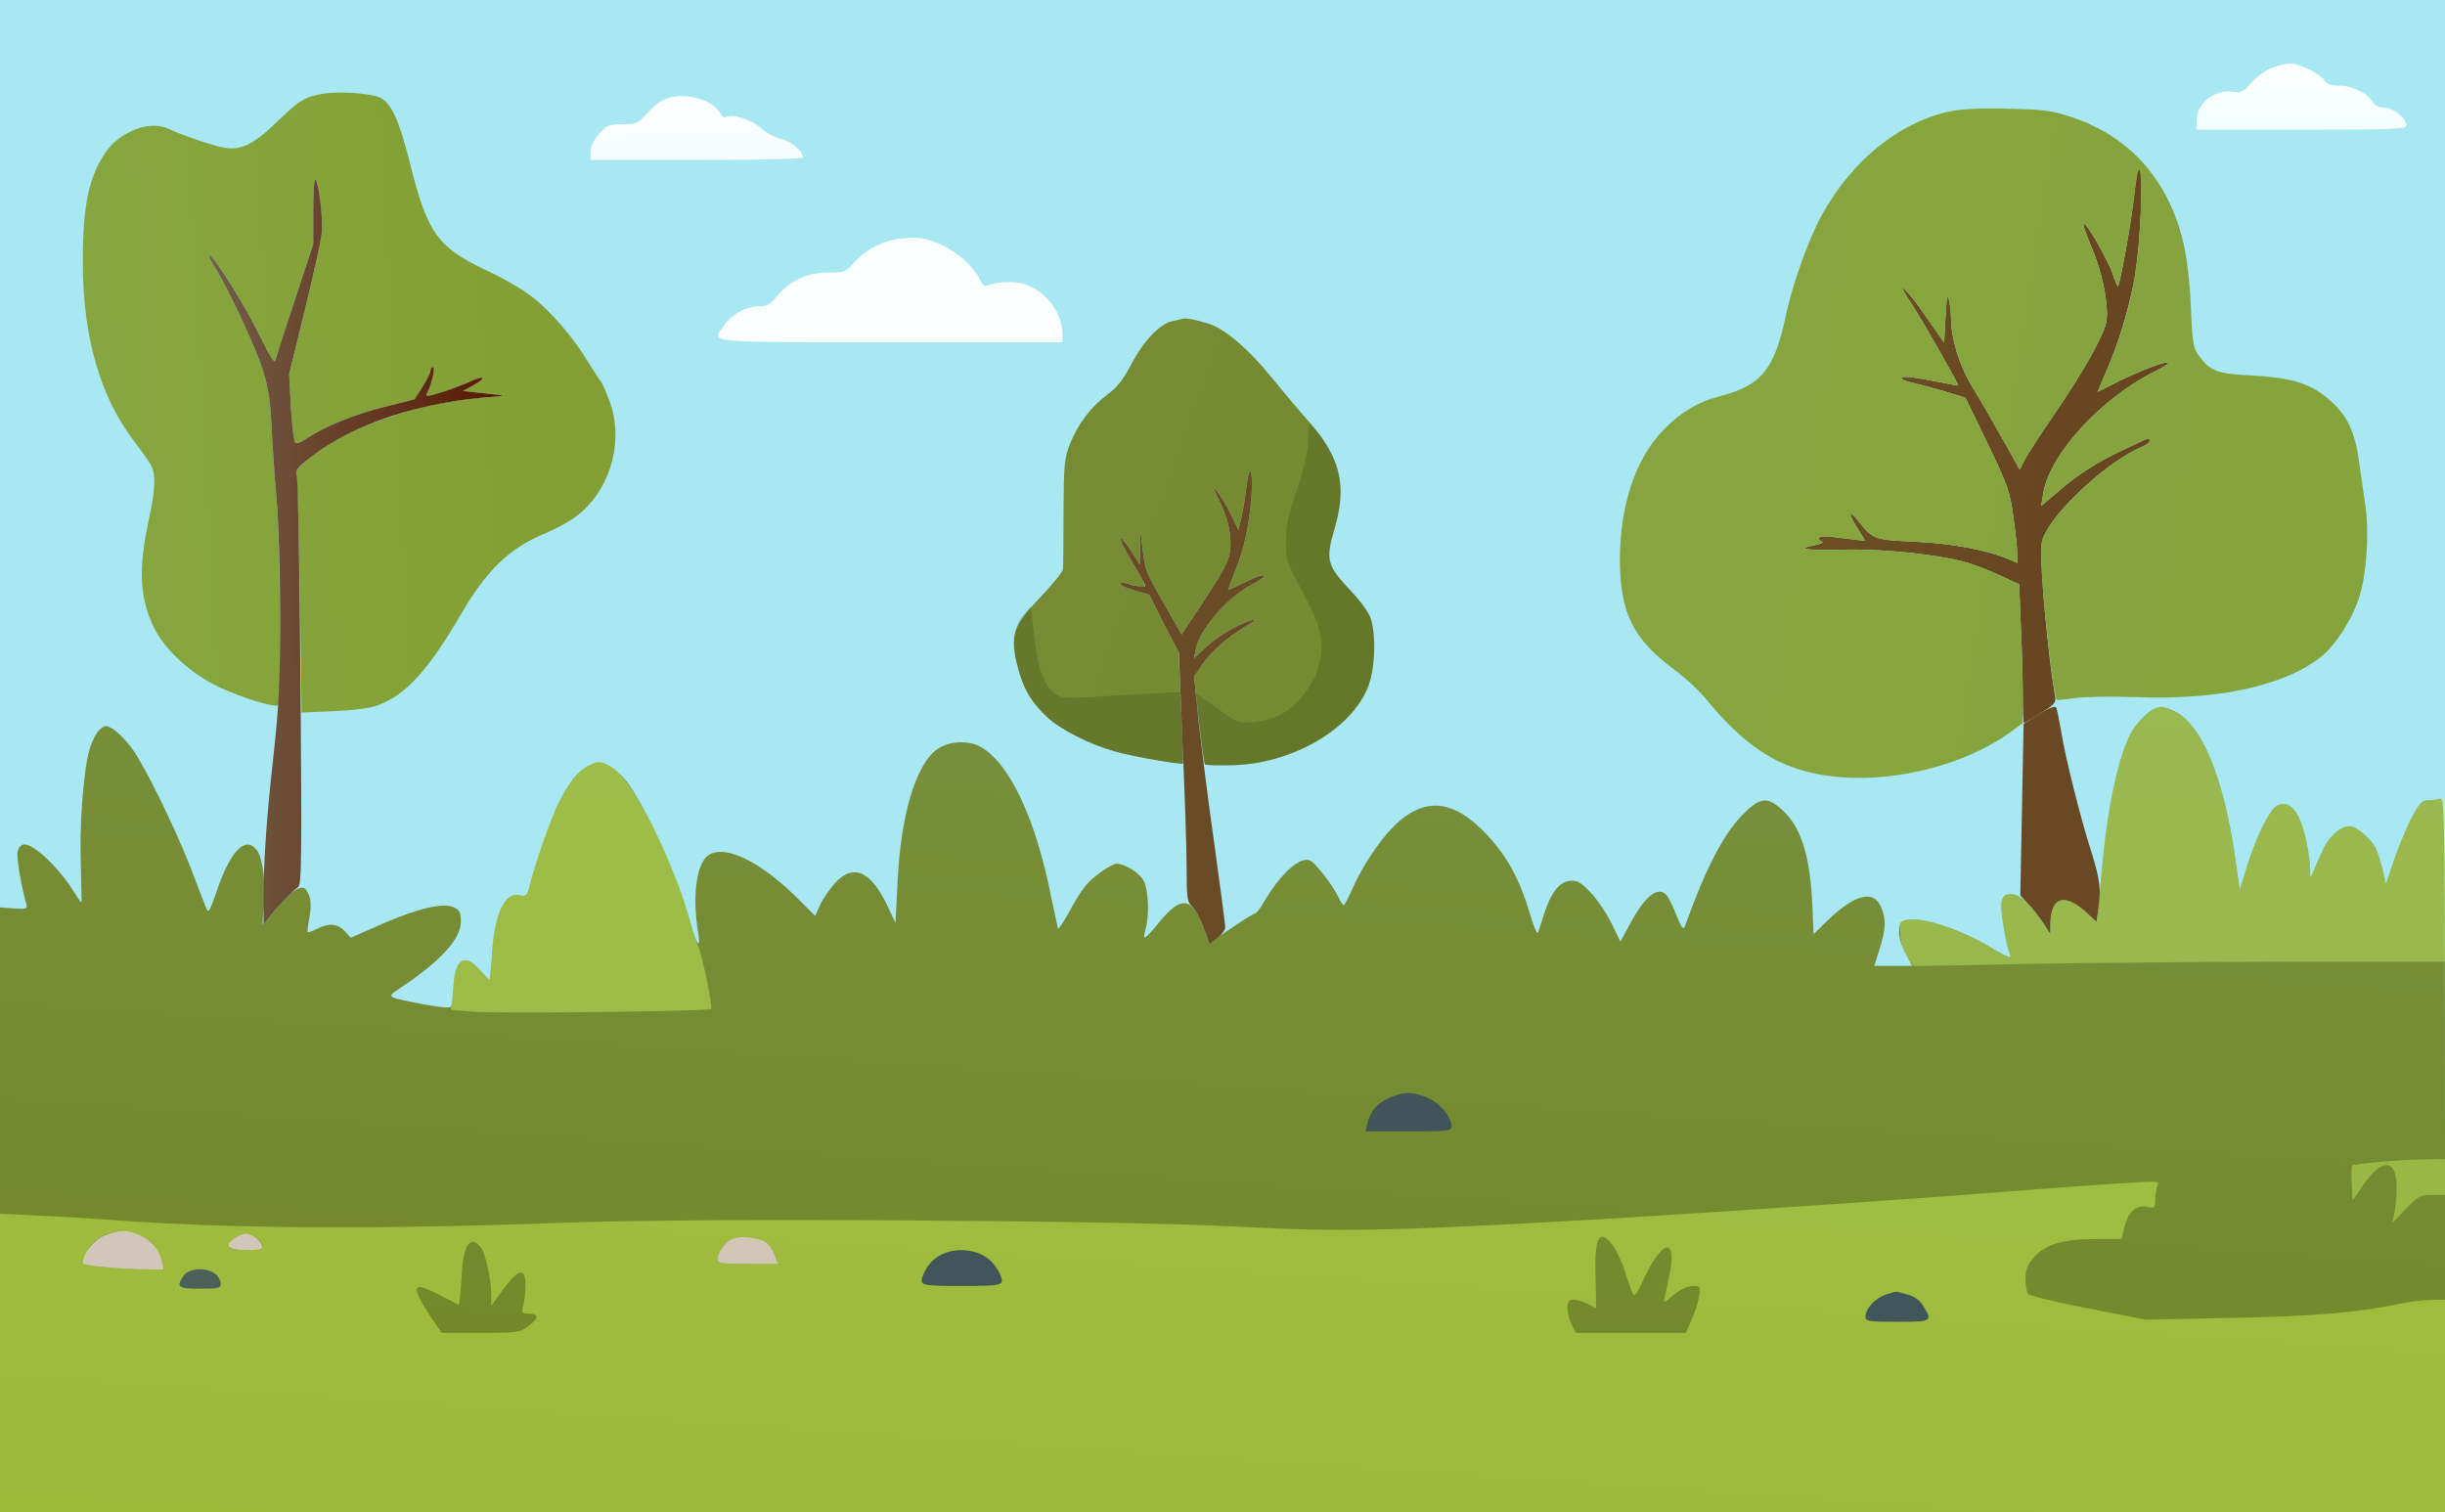 <?xml version="1.0" standalone="no"?>
<!DOCTYPE svg PUBLIC "-//W3C//DTD SVG 20010904//EN"
 "http://www.w3.org/TR/2001/REC-SVG-20010904/DTD/svg10.dtd">
<svg version="1.0" xmlns="http://www.w3.org/2000/svg"
 width="886pt" height="548pt" viewBox="0 0 886 548"
 preserveAspectRatio="xMidYMid meet">
<rect x="0" y="0" width="886" height="548" fill="#333333" stroke="none"/>
<defs>
<linearGradient id="grad_0" x1="0%" y1="100%" x2="100%" y2="100%">
<stop offset="0%" style="stop-color:rgb(167, 232, 243); stop-opacity:1"/>
<stop offset="100%" style="stop-color:rgb(167, 232, 243); stop-opacity:1"/>
</linearGradient>
<linearGradient id="grad_1" x1="100%" y1="0%" x2="98%" y2="103%">
<stop offset="0%" style="stop-color:rgb(244, 254, 255); stop-opacity:1"/>
<stop offset="100%" style="stop-color:rgb(255, 255, 255); stop-opacity:1"/>
</linearGradient>
<linearGradient id="grad_2" x1="0%" y1="5%" x2="100%" y2="5%">
<stop offset="0%" style="stop-color:rgb(251, 254, 254); stop-opacity:1"/>
<stop offset="100%" style="stop-color:rgb(251, 254, 254); stop-opacity:1"/>
</linearGradient>
<linearGradient id="grad_3" x1="100%" y1="0%" x2="95%" y2="109%">
<stop offset="0%" style="stop-color:rgb(244, 252, 254); stop-opacity:1"/>
<stop offset="100%" style="stop-color:rgb(255, 255, 255); stop-opacity:1"/>
</linearGradient>
<linearGradient id="grad_4" x1="89%" y1="8%" x2="-28%" y2="59%">
<stop offset="0%" style="stop-color:rgb(117, 138, 49); stop-opacity:1"/>
<stop offset="100%" style="stop-color:rgb(118, 140, 52); stop-opacity:1"/>
</linearGradient>
<linearGradient id="grad_5" x1="0%" y1="0%" x2="30%" y2="143%">
<stop offset="0%" style="stop-color:rgb(115, 134, 35); stop-opacity:1"/>
<stop offset="100%" style="stop-color:rgb(121, 147, 69); stop-opacity:1"/>
</linearGradient>
<linearGradient id="grad_6" x1="0%" y1="24%" x2="100%" y2="24%">
<stop offset="0%" style="stop-color:rgb(65, 85, 90); stop-opacity:1"/>
<stop offset="100%" style="stop-color:rgb(65, 85, 90); stop-opacity:1"/>
</linearGradient>
<linearGradient id="grad_7" x1="0%" y1="33%" x2="100%" y2="33%">
<stop offset="0%" style="stop-color:rgb(74, 96, 88); stop-opacity:1"/>
<stop offset="100%" style="stop-color:rgb(74, 96, 88); stop-opacity:1"/>
</linearGradient>
<linearGradient id="grad_8" x1="0%" y1="85%" x2="100%" y2="85%">
<stop offset="0%" style="stop-color:rgb(105, 75, 38); stop-opacity:1"/>
<stop offset="100%" style="stop-color:rgb(105, 75, 38); stop-opacity:1"/>
</linearGradient>
<linearGradient id="grad_9" x1="68%" y1="3%" x2="-34%" y2="21%">
<stop offset="0%" style="stop-color:rgb(104, 70, 32); stop-opacity:1"/>
<stop offset="100%" style="stop-color:rgb(108, 83, 36); stop-opacity:1"/>
</linearGradient>
<linearGradient id="grad_10" x1="98%" y1="25%" x2="0%" y2="39%">
<stop offset="0%" style="stop-color:rgb(133, 164, 60); stop-opacity:1"/>
<stop offset="100%" style="stop-color:rgb(134, 165, 62); stop-opacity:1"/>
</linearGradient>
<linearGradient id="grad_11" x1="0%" y1="33%" x2="100%" y2="33%">
<stop offset="0%" style="stop-color:rgb(208, 198, 183); stop-opacity:1"/>
<stop offset="100%" style="stop-color:rgb(208, 198, 183); stop-opacity:1"/>
</linearGradient>
<linearGradient id="grad_12" x1="0%" y1="23%" x2="100%" y2="23%">
<stop offset="0%" style="stop-color:rgb(209, 198, 185); stop-opacity:1"/>
<stop offset="100%" style="stop-color:rgb(209, 198, 185); stop-opacity:1"/>
</linearGradient>
<linearGradient id="grad_13" x1="0%" y1="36%" x2="100%" y2="36%">
<stop offset="0%" style="stop-color:rgb(104, 73, 35); stop-opacity:1"/>
<stop offset="100%" style="stop-color:rgb(104, 73, 35); stop-opacity:1"/>
</linearGradient>
<linearGradient id="grad_14" x1="0%" y1="30%" x2="100%" y2="30%">
<stop offset="0%" style="stop-color:rgb(65, 86, 90); stop-opacity:1"/>
<stop offset="100%" style="stop-color:rgb(65, 86, 90); stop-opacity:1"/>
</linearGradient>
<linearGradient id="grad_15" x1="0%" y1="40%" x2="100%" y2="40%">
<stop offset="0%" style="stop-color:rgb(209, 198, 186); stop-opacity:1"/>
<stop offset="100%" style="stop-color:rgb(209, 198, 186); stop-opacity:1"/>
</linearGradient>
<linearGradient id="grad_16" x1="100%" y1="47%" x2="5%" y2="41%">
<stop offset="0%" style="stop-color:rgb(131, 158, 50); stop-opacity:1"/>
<stop offset="100%" style="stop-color:rgb(134, 166, 63); stop-opacity:1"/>
</linearGradient>
<linearGradient id="grad_17" x1="100%" y1="71%" x2="-3%" y2="72%">
<stop offset="0%" style="stop-color:rgb(88, 23, 0); stop-opacity:1"/>
<stop offset="100%" style="stop-color:rgb(116, 98, 74); stop-opacity:1"/>
</linearGradient>
<linearGradient id="grad_18" x1="0%" y1="15%" x2="100%" y2="15%">
<stop offset="0%" style="stop-color:rgb(64, 84, 90); stop-opacity:1"/>
<stop offset="100%" style="stop-color:rgb(64, 84, 90); stop-opacity:1"/>
</linearGradient>
<linearGradient id="grad_19" x1="0%" y1="16%" x2="100%" y2="16%">
<stop offset="0%" style="stop-color:rgb(211, 255, 114); stop-opacity:0.372"/>
<stop offset="100%" style="stop-color:rgb(211, 255, 114); stop-opacity:0.372"/>
</linearGradient>
<linearGradient id="grad_20" x1="0%" y1="89%" x2="100%" y2="89%">
<stop offset="0%" style="stop-color:rgb(215, 255, 88); stop-opacity:0.429"/>
<stop offset="100%" style="stop-color:rgb(215, 255, 88); stop-opacity:0.429"/>
</linearGradient>
<linearGradient id="grad_21" x1="0%" y1="90%" x2="100%" y2="90%">
<stop offset="0%" style="stop-color:rgb(212, 255, 105); stop-opacity:0.377"/>
<stop offset="100%" style="stop-color:rgb(212, 255, 105); stop-opacity:0.377"/>
</linearGradient>
<linearGradient id="grad_22" x1="0%" y1="1%" x2="100%" y2="1%">
<stop offset="0%" style="stop-color:rgb(213, 255, 98); stop-opacity:0.413"/>
<stop offset="100%" style="stop-color:rgb(213, 255, 98); stop-opacity:0.413"/>
</linearGradient>
<linearGradient id="grad_23" x1="0%" y1="21%" x2="100%" y2="21%">
<stop offset="0%" style="stop-color:rgb(0, 0, 0); stop-opacity:0.136"/>
<stop offset="100%" style="stop-color:rgb(0, 0, 0); stop-opacity:0.136"/>
</linearGradient>
<linearGradient id="grad_24" x1="0%" y1="80%" x2="100%" y2="80%">
<stop offset="0%" style="stop-color:rgb(0, 0, 0); stop-opacity:0.137"/>
<stop offset="100%" style="stop-color:rgb(0, 0, 0); stop-opacity:0.137"/>
</linearGradient>
</defs>
<g transform="translate(0,548) scale(0.1,-0.1)"
fill="url(#grad_0)" stroke="none">
<g>
<path d="M0 2740 l0 -2740 4430 0 4430 0 0 2740 0 2740 -4430 0 -4430 0 0
-2740z"/>
</g>
</g>
<g transform="translate(0,548) scale(0.1,-0.1)"
fill="url(#grad_1)" stroke="none">
<g>
<path d="M8235 5235 c-22 -8 -56 -32 -75 -53 -30 -35 -39 -39 -68 -35 -66 11
-132 -41 -132 -103 l0 -34 380 0 c336 0 380 2 380 15 0 27 -47 65 -79 65 -21
0 -35 7 -46 24 -21 32 -74 56 -122 56 -27 0 -42 6 -50 19 -15 23 -91 61 -124
61 -13 -1 -42 -7 -64 -15z"/>
</g>
</g>
<g transform="translate(0,548) scale(0.1,-0.1)"
fill="url(#grad_2)" stroke="none">
<g>
<path d="M3235 4611 c-54 -13 -104 -42 -139 -81 -32 -36 -37 -38 -94 -37 -74
0 -140 -30 -184 -84 -26 -32 -38 -39 -67 -39 -47 0 -100 -29 -128 -70 -44 -64
-83 -60 602 -60 l625 0 0 33 c-1 74 -61 153 -136 177 -35 12 -101 10 -135 -4
-10 -5 -19 1 -26 17 -37 80 -158 158 -243 156 -25 -1 -58 -4 -75 -8z"/>
</g>
</g>
<g transform="translate(0,548) scale(0.1,-0.1)"
fill="url(#grad_3)" stroke="none">
<g>
<path d="M2433 5128 c-30 -7 -52 -21 -82 -53 -39 -43 -44 -45 -95 -45 -49 0
-57 -3 -85 -35 -20 -23 -31 -46 -31 -65 l0 -30 385 0 c212 0 385 4 385 9 0 23
-44 61 -78 67 -20 4 -53 21 -73 39 -36 32 -106 54 -128 41 -6 -4 -15 2 -20 12
-24 46 -108 74 -178 60z"/>
</g>
</g>
<g transform="translate(0,548) scale(0.1,-0.1)"
fill="url(#grad_4)" stroke="none">
<g>
<path d="M4285 4325 c-5 -2 -22 -6 -38 -9 -45 -10 -104 -73 -147 -155 -29 -56
-52 -85 -87 -111 -60 -44 -105 -104 -135 -177 -21 -53 -23 -73 -24 -248 0
-104 -1 -198 -2 -208 -1 -9 -38 -55 -81 -100 -99 -103 -111 -138 -86 -243 21
-87 51 -138 110 -193 50 -46 153 -98 245 -124 57 -17 241 -49 247 -44 1 2 -2
93 -7 203 l-9 199 -53 105 -53 105 -52 15 c-29 8 -53 18 -53 23 0 7 24 4 73
-10 25 -7 22 4 -33 95 -52 87 -54 115 -1 35 l31 -48 1 60 2 60 8 -69 c10 -76
11 -78 88 -213 l53 -92 69 104 c104 158 112 178 107 250 -4 40 -16 82 -37 125
-24 49 -27 59 -11 40 12 -14 34 -51 50 -83 l28 -58 12 53 c6 29 14 77 17 106
10 90 25 59 18 -35 -8 -109 -27 -193 -60 -274 -14 -35 -25 -64 -25 -66 0 -2
18 6 40 17 58 29 90 41 90 32 0 -5 -15 -15 -32 -24 -93 -44 -200 -165 -215
-241 l-6 -32 45 42 c45 41 119 84 168 97 14 4 4 -6 -24 -22 -69 -42 -127 -93
-160 -141 l-29 -42 17 -157 c9 -86 19 -159 22 -162 3 -3 47 -4 97 -3 219 4
437 131 496 288 23 62 28 174 10 238 -6 24 -34 63 -75 107 -86 91 -91 111 -58
224 46 155 21 259 -90 385 -31 34 -93 108 -138 163 -82 102 -172 179 -231 196
-45 14 -80 20 -92 17z"/>
</g>
</g>
<g transform="translate(0,548) scale(0.1,-0.1)"
fill="url(#grad_5)" stroke="none">
<g>
<path d="M7810 2913 c-26 -9 -71 -56 -90 -93 -43 -83 -81 -259 -100 -455 -6
-66 -13 -144 -16 -174 l-6 -53 -31 30 c-85 80 -137 64 -137 -42 l0 -31 -26 40
c-46 69 -85 105 -116 105 -22 0 -29 -6 -35 -27 -6 -26 15 -152 32 -196 5 -12
-17 -3 -73 31 -95 58 -230 105 -287 100 -38 -3 -40 -5 -43 -38 -2 -23 6 -52
22 -83 l25 -47 -68 0 -69 0 19 61 c22 69 24 105 8 146 -27 71 -94 56 -198 -44
l-49 -48 -5 115 c-9 176 -43 278 -112 338 -53 47 -79 43 -145 -25 -66 -69
-132 -197 -204 -398 -6 -16 -12 -9 -31 38 -12 32 -28 64 -35 72 -31 37 -78 0
-134 -104 l-34 -63 -33 67 c-18 37 -52 87 -76 112 -36 37 -49 44 -75 41 -38
-4 -68 -43 -93 -121 -9 -29 -19 -59 -22 -67 -2 -8 -16 23 -29 69 -36 121 -80
204 -152 282 -126 137 -235 145 -349 27 -50 -52 -111 -146 -144 -222 -13 -30
-27 -56 -30 -56 -3 0 -11 12 -18 27 -19 42 -81 122 -102 134 -37 19 -109 -46
-174 -158 -11 -18 -23 -33 -27 -33 -4 0 -43 -24 -87 -54 l-79 -54 -21 57 c-40
110 -81 116 -157 23 -55 -68 -66 -74 -53 -30 15 54 11 146 -8 179 -17 28 -67
59 -96 59 -19 0 -82 -43 -112 -78 -13 -15 -41 -58 -61 -97 -21 -38 -39 -65
-40 -60 -2 6 -12 55 -24 111 -58 293 -154 494 -261 550 -43 22 -110 18 -150
-9 -80 -53 -136 -241 -147 -492 l-7 -140 -28 60 c-61 130 -125 158 -192 84
-20 -23 -45 -59 -54 -80 l-17 -38 -45 45 c-148 153 -290 222 -348 170 -38 -35
-52 -148 -32 -268 12 -75 -4 -56 -28 32 -44 163 -152 400 -230 508 -18 23 -47
50 -66 59 -32 15 -38 15 -69 0 -41 -19 -74 -61 -114 -142 -28 -57 -79 -202
-102 -292 -10 -39 -13 -42 -38 -37 -54 11 -90 -67 -99 -213 -3 -51 -8 -93 -10
-93 -2 0 -17 16 -34 35 -55 62 -88 42 -96 -57 -2 -35 -6 -68 -8 -74 -2 -8 -32
-6 -102 7 -134 26 -133 25 -87 56 150 99 224 180 224 244 0 32 -4 41 -25 51
-39 18 -129 -3 -260 -60 l-114 -50 -22 24 c-26 28 -58 30 -100 8 -17 -8 -32
-14 -34 -12 -2 2 1 25 6 52 9 50 5 80 -13 103 -16 20 -59 -9 -108 -71 -23 -31
-44 -56 -47 -56 -2 0 -1 27 3 59 9 81 -3 181 -25 210 -42 55 -97 -2 -148 -155
-21 -62 -28 -74 -34 -59 -5 11 -29 74 -54 140 -62 160 -174 388 -222 450 -21
27 -50 56 -65 64 -24 14 -28 14 -47 -3 -12 -11 -28 -42 -36 -70 -23 -75 -38
-282 -32 -428 2 -71 3 -128 2 -128 -2 0 -13 16 -25 35 -55 89 -144 175 -182
175 -10 0 -20 -10 -24 -24 -5 -21 12 -123 31 -191 6 -18 2 -20 -44 -17 l-51 4
0 -1096 0 -1096 4430 0 4430 0 0 1296 c0 1178 -1 1296 -16 1290 -9 -3 -28 -6
-44 -6 -24 0 -32 -9 -63 -67 -19 -38 -47 -106 -63 -153 l-28 -84 -11 49 c-7
28 -17 61 -23 75 -12 30 -59 75 -87 84 -35 10 -84 -29 -109 -87 -13 -28 -28
-63 -34 -77 -10 -24 -11 -24 -11 11 -1 58 -22 151 -42 190 -21 41 -48 55 -77
40 -27 -14 -76 -112 -108 -216 l-28 -89 -17 121 c-43 295 -124 487 -226 529
-35 15 -40 15 -63 7z"/>
</g>
</g>
<g transform="translate(0,548) scale(0.1,-0.1)"
fill="url(#grad_6)" stroke="none">
<g>
<path d="M3403 930 c-32 -19 -63 -66 -63 -95 0 -13 21 -15 145 -15 162 0 165
2 125 68 -37 60 -143 82 -207 42z"/>
</g>
</g>
<g transform="translate(0,548) scale(0.1,-0.1)"
fill="url(#grad_7)" stroke="none">
<g>
<path d="M666 858 c-29 -42 -22 -48 59 -48 66 0 75 2 75 18 0 51 -104 74 -134
30z"/>
</g>
</g>
<g transform="translate(0,548) scale(0.1,-0.1)"
fill="url(#grad_8)" stroke="none">
<g>
<path d="M4517 3718 c-3 -29 -11 -77 -17 -106 l-12 -53 -28 58 c-16 32 -38 69
-50 83 -16 19 -13 9 11 -40 21 -43 33 -85 37 -125 5 -72 -3 -92 -107 -250
l-69 -104 -53 92 c-77 135 -78 137 -88 213 l-8 69 -2 -60 -1 -60 -31 48 c-53
80 -51 52 1 -35 28 -46 50 -86 50 -91 0 -7 -24 -4 -72 10 -10 2 -18 1 -18 -4
0 -5 24 -15 53 -23 l52 -15 53 -106 54 -105 13 -325 c8 -178 15 -381 15 -450
0 -113 2 -128 20 -144 11 -10 30 -44 41 -76 l22 -59 28 21 c16 11 29 29 29 39
0 10 -18 143 -39 297 -22 153 -47 353 -57 445 l-17 167 29 42 c33 48 91 99
160 141 28 16 38 26 24 22 -49 -13 -123 -56 -168 -97 l-45 -42 6 32 c15 76
122 197 215 241 17 9 32 19 32 24 0 9 -32 -3 -90 -32 -22 -11 -40 -19 -40 -17
0 2 11 31 25 66 33 81 52 165 60 274 7 94 -8 125 -18 35z"/>
</g>
</g>
<g transform="translate(0,548) scale(0.1,-0.1)"
fill="url(#grad_9)" stroke="none">
<g>
<path d="M7745 4858 c-2 -7 -8 -56 -14 -108 -10 -86 -49 -301 -56 -308 -1 -2
-10 18 -19 45 -19 54 -93 183 -105 183 -5 0 7 -36 26 -81 45 -103 69 -235 53
-287 -20 -61 -87 -179 -185 -322 -51 -74 -100 -150 -109 -168 l-17 -34 -61
109 c-33 59 -82 144 -109 188 -49 80 -78 175 -79 251 0 17 -3 47 -7 65 -6 27
-9 13 -13 -60 l-5 -93 -59 85 c-32 48 -68 94 -79 104 -23 20 -21 16 32 -67 37
-59 160 -274 157 -277 -1 -1 -30 4 -66 12 -103 20 -140 24 -140 15 0 -5 15
-11 33 -15 17 -4 70 -18 116 -31 l83 -25 81 -167 c74 -154 81 -175 93 -267 8
-55 14 -115 14 -133 l0 -32 -37 16 c-79 32 -200 55 -335 61 -148 7 -151 8
-207 79 -33 42 -34 23 -1 -29 l29 -47 -47 6 c-26 3 -64 7 -84 10 -36 4 -53 -9
-25 -19 6 -2 -5 -8 -25 -12 -72 -14 -37 -20 96 -17 140 4 331 -15 440 -43 32
-8 90 -30 130 -49 l73 -33 6 -153 c4 -84 7 -197 7 -252 0 -54 2 -98 5 -98 2 0
30 16 61 36 52 33 56 38 50 67 -16 92 -38 298 -45 417 -8 132 -7 136 17 179
55 98 234 256 340 300 29 12 44 31 24 31 -4 0 -57 -25 -117 -54 -72 -36 -137
-78 -189 -122 l-79 -67 7 44 c22 141 207 344 404 443 30 15 52 29 50 32 -8 7
-108 -31 -185 -70 l-72 -36 34 80 c43 102 71 191 96 310 28 133 41 492 14 408z"/>
</g>
</g>
<g transform="translate(0,548) scale(0.1,-0.1)"
fill="url(#grad_10)" stroke="none">
<g>
<path d="M7060 5075 c-181 -41 -346 -175 -456 -370 -50 -91 -109 -254 -134
-375 -41 -190 -88 -247 -238 -286 -81 -21 -145 -60 -207 -125 -99 -104 -154
-270 -155 -464 0 -194 47 -290 195 -400 40 -29 92 -77 116 -107 136 -165 248
-241 401 -272 225 -46 521 18 706 153 l42 31 0 98 c0 55 -3 168 -7 252 l-6
153 -73 33 c-40 19 -98 41 -130 49 -109 28 -300 47 -440 43 -133 -3 -168 3
-96 17 20 4 31 10 25 12 -7 3 -13 9 -13 14 0 8 28 7 132 -7 l38 -4 -30 47
c-33 52 -32 71 1 29 56 -71 59 -72 207 -79 135 -6 256 -29 335 -61 l37 -16 0
32 c0 18 -6 78 -14 133 -12 92 -19 113 -93 267 l-81 167 -83 25 c-46 13 -99
27 -116 31 -18 4 -33 10 -33 15 0 9 37 5 140 -15 36 -8 65 -13 66 -12 3 3
-120 218 -157 277 -53 83 -55 87 -32 67 11 -10 47 -56 79 -104 l59 -85 5 93
c4 73 7 87 13 60 4 -18 7 -48 7 -65 1 -76 30 -171 79 -251 27 -44 76 -129 109
-188 l61 -109 17 34 c9 18 58 94 109 168 98 143 165 261 185 322 16 52 -8 184
-53 287 -19 45 -31 81 -26 81 12 0 86 -129 105 -183 9 -27 18 -47 19 -45 7 8
45 215 56 308 19 168 32 148 26 -40 -8 -224 -42 -383 -122 -570 l-34 -80 72
36 c77 39 177 77 185 70 2 -3 -20 -17 -50 -32 -197 -99 -382 -302 -404 -443
l-7 -44 79 67 c52 44 117 86 189 122 60 29 113 54 117 54 20 0 5 -19 -24 -31
-106 -44 -285 -202 -340 -300 -24 -43 -25 -47 -17 -184 8 -133 42 -421 51
-430 2 -3 31 0 63 5 33 5 131 7 220 4 302 -12 541 40 676 146 53 43 115 139
139 219 26 83 36 233 21 331 -6 41 -16 111 -22 154 -14 107 -41 167 -101 221
-71 64 -138 86 -285 94 -132 7 -153 15 -197 75 -18 23 -22 48 -27 179 -8 162
-28 265 -73 363 -72 156 -191 263 -357 319 -75 25 -101 28 -234 31 -106 3
-169 -1 -215 -11z"/>
</g>
</g>
<g transform="translate(0,548) scale(0.1,-0.1)"
fill="url(#grad_11)" stroke="none">
<g>
<path d="M2654 991 c-26 -12 -54 -49 -54 -73 0 -16 11 -18 109 -18 l110 0 -10
29 c-6 16 -19 37 -29 46 -22 20 -95 29 -126 16z"/>
</g>
</g>
<g transform="translate(0,548) scale(0.1,-0.1)"
fill="url(#grad_12)" stroke="none">
<g>
<path d="M374 1001 c-37 -17 -74 -66 -74 -99 0 -9 143 -22 244 -22 l49 0 -7
32 c-8 39 -40 76 -83 94 -43 19 -80 17 -129 -5z"/>
</g>
</g>
<g transform="translate(0,548) scale(0.1,-0.1)"
fill="url(#grad_13)" stroke="none">
<g>
<path d="M7389 2892 l-56 -35 -6 -311 -6 -311 28 -30 c16 -16 40 -48 55 -70
l26 -40 0 31 c0 106 52 122 136 42 l31 -29 6 38 c12 71 7 116 -23 211 -40 124
-96 347 -111 442 -7 41 -15 80 -18 86 -4 7 -26 -1 -62 -24z"/>
</g>
</g>
<g transform="translate(0,548) scale(0.1,-0.1)"
fill="url(#grad_14)" stroke="none">
<g>
<path d="M6833 789 c-35 -10 -73 -52 -73 -80 0 -17 9 -19 115 -19 126 0 129 2
95 57 -13 21 -31 35 -57 42 -21 6 -40 11 -43 10 -3 0 -19 -5 -37 -10z"/>
</g>
</g>
<g transform="translate(0,548) scale(0.1,-0.1)"
fill="url(#grad_15)" stroke="none">
<g>
<path d="M852 994 c-41 -29 -28 -44 38 -44 46 0 60 3 60 14 0 17 -38 46 -60
46 -9 0 -26 -7 -38 -16z"/>
</g>
</g>
<g transform="translate(0,548) scale(0.1,-0.1)"
fill="url(#grad_16)" stroke="none">
<g>
<path d="M1169 5140 c-65 -11 -84 -23 -169 -105 -82 -79 -128 -101 -188 -90
-38 6 -158 47 -201 68 -66 33 -177 -9 -229 -86 -61 -89 -82 -195 -82 -400 1
-270 63 -486 187 -647 27 -36 55 -75 61 -87 17 -31 15 -86 -7 -188 -40 -185
-36 -283 13 -391 38 -84 133 -172 236 -222 87 -41 207 -78 219 -67 11 12 6
608 -7 750 -7 77 -15 194 -18 260 -4 88 -12 142 -31 202 -25 81 -125 296 -179
382 -15 24 -21 41 -14 36 23 -14 132 -190 183 -295 35 -72 52 -99 55 -85 3 11
34 110 71 220 l66 200 0 117 c0 65 3 118 7 118 12 0 30 -144 24 -195 -3 -29
-31 -155 -62 -281 l-56 -229 6 -120 c4 -66 11 -124 16 -129 5 -5 21 1 38 13
60 42 174 89 283 116 l111 28 29 45 c16 25 29 52 29 59 0 7 4 13 9 13 10 0 -4
-61 -20 -92 -9 -16 -6 -16 43 -2 29 9 77 26 106 39 59 27 70 19 16 -12 l-36
-20 83 -9 c66 -7 75 -9 39 -11 -134 -8 -246 -28 -360 -65 -144 -46 -231 -89
-313 -154 -48 -37 -58 -50 -53 -67 4 -12 9 -210 13 -441 l6 -418 116 5 c71 3
133 11 160 21 102 38 183 127 302 331 92 158 174 237 297 289 60 25 109 53
142 83 107 96 149 261 100 396 -12 34 -28 69 -34 77 -7 8 -27 40 -46 70 -52
87 -137 186 -204 236 -33 26 -110 70 -171 98 -170 81 -207 134 -270 387 -40
158 -69 221 -112 237 -40 15 -150 22 -204 12z"/>
</g>
</g>
<g transform="translate(0,548) scale(0.1,-0.1)"
fill="url(#grad_17)" stroke="none">
<g>
<path d="M1135 4712 l0 -117 -66 -200 c-37 -110 -68 -209 -71 -220 -3 -14 -20
13 -55 85 -51 105 -160 281 -183 295 -7 5 -1 -12 14 -36 54 -86 154 -301 179
-382 19 -60 27 -114 31 -202 3 -66 11 -183 18 -260 7 -77 13 -270 13 -430 0
-252 -4 -324 -29 -550 -18 -161 -29 -319 -30 -413 l-1 -153 30 38 c32 41 72
82 95 98 13 9 14 104 9 735 -3 399 -9 737 -13 752 -7 24 -2 31 51 72 154 121
405 203 673 219 36 2 27 4 -39 11 l-83 9 36 20 c54 31 43 39 -16 12 -29 -13
-77 -30 -106 -39 -49 -14 -52 -14 -43 2 16 31 30 92 20 92 -5 0 -9 -6 -9 -13
0 -7 -13 -34 -29 -59 l-29 -45 -111 -28 c-109 -27 -223 -74 -283 -116 -17 -12
-33 -18 -38 -13 -5 5 -12 63 -16 129 l-6 120 56 229 c31 126 59 252 62 281 6
51 -12 195 -24 195 -4 0 -7 -53 -7 -118z"/>
</g>
</g>
<g transform="translate(0,548) scale(0.1,-0.1)"
fill="url(#grad_18)" stroke="none">
<g>
<path d="M5033 1501 c-44 -20 -67 -48 -78 -93 l-7 -28 156 0 c142 0 156 2 156
18 0 33 -40 83 -83 102 -53 25 -91 25 -144 1z"/>
</g>
</g>
<g transform="translate(0,548) scale(0.1,-0.1)"
fill="url(#grad_19)" stroke="none">
<g>
<path d="M7810 2913 c-26 -9 -71 -56 -90 -93 -43 -83 -81 -259 -100 -455 -6
-66 -13 -144 -16 -174 l-6 -53 -31 30 c-85 80 -137 64 -137 -42 l0 -31 -26 40
c-46 69 -85 105 -116 105 -22 0 -29 -6 -35 -27 -6 -26 15 -152 32 -196 5 -12
-17 -3 -73 31 -95 58 -230 105 -287 100 l-40 -3 1 -46 c0 -29 8 -58 23 -83
l24 -37 416 8 c229 4 662 8 964 8 l547 0 0 298 c0 269 -2 299 -16 293 -9 -3
-28 -6 -44 -6 -24 0 -32 -9 -63 -67 -19 -38 -47 -106 -63 -153 l-28 -84 -11
49 c-7 28 -17 61 -23 75 -12 30 -59 75 -87 84 -35 10 -84 -29 -109 -87 -13
-28 -28 -63 -34 -77 -10 -24 -11 -24 -11 11 -1 58 -22 151 -42 190 -21 41 -48
55 -77 40 -27 -14 -76 -112 -108 -216 l-28 -89 -17 121 c-43 295 -124 487
-226 529 -35 15 -40 15 -63 7z"/>
</g>
</g>
<g transform="translate(0,548) scale(0.1,-0.1)"
fill="url(#grad_20)" stroke="none">
<g>
<path d="M7640 1189 c-69 -5 -188 -13 -265 -19 -77 -6 -194 -15 -260 -20 -66
-5 -185 -14 -265 -19 -184 -14 -848 -57 -1085 -71 -726 -41 -908 -45 -1280
-25 -418 23 -1942 32 -2415 15 -705 -26 -1243 -23 -1675 10 -66 5 -182 12
-257 15 l-138 7 0 -541 0 -541 4430 0 4430 0 0 385 0 385 -47 0 c-27 0 -81 -7
-120 -15 -151 -32 -324 -46 -618 -51 l-300 -6 -209 41 c-116 22 -213 46 -218
53 -4 7 -8 32 -8 55 0 33 7 50 31 78 41 46 106 65 225 65 l92 0 10 43 c15 57
42 81 82 74 27 -6 30 -4 30 21 0 15 3 37 6 50 7 25 24 24 -176 11z m-7137
-183 c43 -18 75 -55 83 -94 l7 -32 -49 0 c-101 0 -244 13 -244 22 0 6 8 26 17
45 28 61 117 89 186 59z m425 -12 c41 -29 28 -44 -38 -44 -46 0 -60 3 -60 14
0 17 38 46 60 46 9 0 26 -7 38 -16z m1852 -19 c10 -9 23 -30 29 -46 l10 -29
-110 0 c-98 0 -109 2 -109 18 0 24 28 61 54 73 31 13 104 4 126 -16z m3064 -7
c13 -18 35 -64 47 -103 12 -38 25 -74 29 -78 4 -4 15 12 26 35 70 161 132 187
105 45 -7 -34 -15 -73 -18 -87 -6 -24 -5 -23 33 8 24 20 50 32 68 32 27 0 28
-2 23 -37 -3 -21 -15 -59 -27 -85 l-21 -48 -199 0 -199 0 -16 30 c-8 16 -15
43 -15 60 0 24 4 30 23 30 12 0 35 -7 51 -15 15 -8 29 -15 30 -15 0 0 -1 49
-2 109 -5 148 13 182 62 119z m-4100 -10 c17 -28 36 -115 36 -170 l0 -40 45
62 c56 75 80 78 79 10 0 -25 -4 -57 -8 -72 -7 -25 -6 -28 17 -28 40 0 41 -16
4 -44 -33 -25 -39 -26 -175 -26 l-142 0 -45 67 c-51 77 -58 108 -22 97 12 -3
45 -18 72 -33 28 -14 53 -27 56 -29 4 -2 8 39 11 90 4 95 18 138 43 138 8 0
21 -10 29 -22z m1811 -22 c35 -15 75 -67 75 -98 0 -16 -14 -18 -145 -18 -160
0 -161 1 -130 61 33 62 123 87 200 55z m-2773 -73 c10 -9 18 -24 18 -35 0 -16
-9 -18 -75 -18 -81 0 -88 6 -59 48 19 27 88 31 116 5z m6131 -74 c26 -7 44
-21 57 -42 34 -55 31 -57 -95 -57 -106 0 -115 2 -115 19 0 39 50 80 110 90 3
1 22 -4 43 -10z"/>
</g>
</g>
<g transform="translate(0,548) scale(0.1,-0.1)"
fill="url(#grad_21)" stroke="none">
<g>
<path d="M8617 1269 c-49 -4 -91 -10 -93 -12 -3 -3 -4 -33 -2 -67 l3 -61 36
53 c69 103 124 101 124 -5 0 -29 -4 -69 -8 -90 l-8 -38 49 50 c45 47 52 51 95
51 l47 0 0 65 0 65 -77 -1 c-43 -1 -118 -5 -166 -10z"/>
</g>
</g>
<g transform="translate(0,548) scale(0.1,-0.1)"
fill="url(#grad_22)" stroke="none">
<g>
<path d="M2122 2700 c-67 -41 -142 -199 -202 -427 -10 -39 -13 -42 -38 -37
-54 11 -90 -67 -99 -213 -3 -51 -8 -93 -10 -93 -2 0 -17 16 -34 35 -57 64 -87
43 -98 -69 l-7 -75 76 -7 c86 -8 858 1 867 10 7 7 -34 200 -47 227 -4 8 -18
50 -30 93 -64 227 -208 511 -283 557 -40 24 -54 24 -95 -1z"/>
</g>
</g>
<g transform="translate(0,548) scale(0.1,-0.1)"
fill="url(#grad_23)" stroke="none">
<g>
<path d="M4740 3883 c0 -41 -12 -93 -40 -176 -32 -94 -40 -134 -40 -189 0 -67
3 -76 61 -184 70 -133 81 -185 55 -276 -20 -66 -79 -139 -139 -170 -22 -11
-66 -22 -96 -25 -55 -4 -57 -3 -131 51 -41 30 -75 54 -76 53 -3 -5 28 -252 33
-257 2 -3 46 -4 96 -3 219 4 437 131 496 288 23 62 28 174 10 238 -6 24 -34
63 -75 107 -86 91 -91 111 -58 224 32 109 30 186 -9 267 -22 47 -69 109 -82
109 -3 0 -5 -26 -5 -57z"/>
</g>
</g>
<g transform="translate(0,548) scale(0.1,-0.1)"
fill="url(#grad_24)" stroke="none">
<g>
<path d="M3713 3258 c-38 -40 -47 -104 -28 -184 21 -87 51 -138 110 -193 50
-46 153 -98 245 -124 57 -17 241 -49 247 -44 1 2 0 61 -4 131 l-6 128 -111 -6
c-61 -3 -157 -8 -213 -12 -87 -5 -107 -4 -129 11 -39 25 -64 94 -77 212 l-12
105 -22 -24z"/>
</g>
</g>
</svg>
